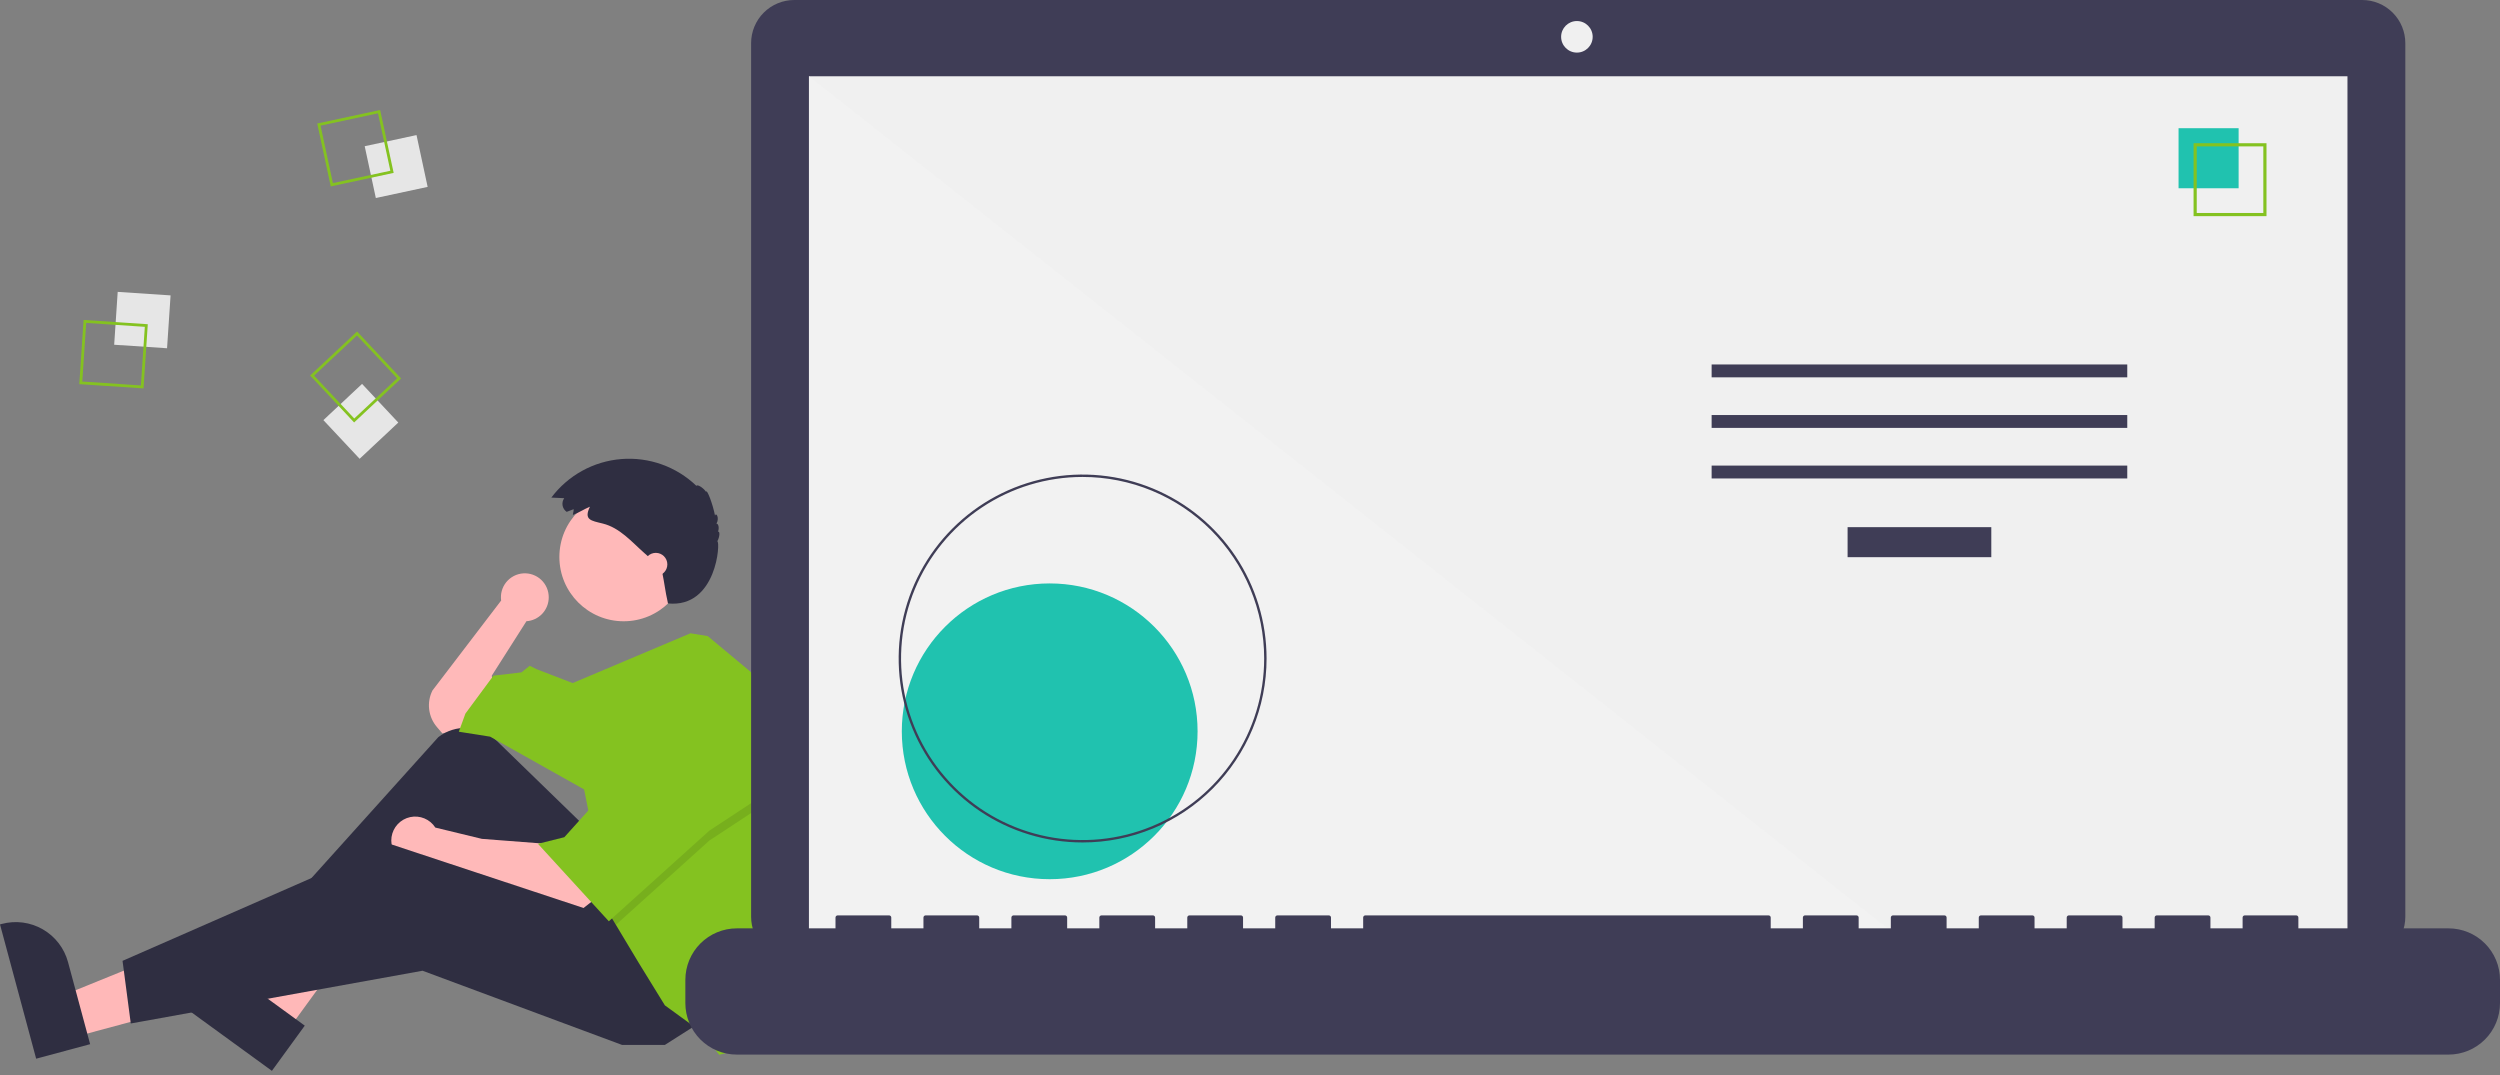<svg width="500" height="215" viewBox="0 0 500 215" fill="none" xmlns="http://www.w3.org/2000/svg">
<rect x="0" y="0" width="500" height="215" fill="#808080" stroke="none"/>
<g clip-path="url(#clip0)">
<path d="M109.747 119.479C109.751 118.822 109.62 118.171 109.362 117.566C109.104 116.962 108.723 116.417 108.245 115.966C107.767 115.515 107.2 115.168 106.582 114.945C105.963 114.723 105.305 114.631 104.649 114.674C103.994 114.717 103.354 114.896 102.77 115.197C102.186 115.499 101.67 115.918 101.255 116.428C100.84 116.938 100.535 117.528 100.358 118.161C100.182 118.794 100.138 119.457 100.229 120.108L86.489 138.1C85.903 139.273 85.675 140.592 85.835 141.893C85.996 143.195 86.536 144.42 87.389 145.415L88.467 146.672L93.412 145.683L99.017 140.738L98.358 135.133L105.281 124.254L105.272 124.246C106.484 124.169 107.621 123.633 108.452 122.747C109.283 121.862 109.746 120.694 109.747 119.479Z" fill="#FFB9B9"/>
<path d="M14.733 207.442L12.491 199.112L43.551 186.499L46.861 198.792L14.733 207.442Z" fill="#FFB8B8"/>
<path d="M7.231 211.74L0 184.883L0.34 184.791C3.112 184.045 6.068 184.43 8.556 185.863C11.044 187.295 12.861 189.658 13.608 192.43L13.608 192.431L18.025 208.834L7.231 211.74Z" fill="#2F2E41"/>
<path d="M57.518 206.111L50.542 201.038L66.791 171.715L77.088 179.202L57.518 206.111Z" fill="#FFB8B8"/>
<path d="M54.38 214.168L31.885 197.809L32.092 197.524C33.781 195.202 36.323 193.646 39.159 193.198C41.995 192.75 44.893 193.447 47.215 195.136L47.215 195.136L60.954 205.128L54.38 214.168Z" fill="#2F2E41"/>
<path d="M116.82 165.135L99.265 148.081C97.732 146.592 95.714 145.707 93.582 145.588C91.449 145.469 89.345 146.124 87.657 147.432L54.509 184.256L57.477 188.872L89.126 167.442L110.556 195.466L130.996 185.246L116.82 165.135Z" fill="#2F2E41"/>
<path d="M109.237 168.761L96.379 167.772L87.068 165.515C86.542 164.694 85.778 164.054 84.878 163.68C83.978 163.305 82.985 163.215 82.033 163.42C81.08 163.626 80.213 164.117 79.547 164.829C78.881 165.541 78.449 166.44 78.308 167.404C78.167 168.368 78.324 169.353 78.758 170.226C79.192 171.098 79.882 171.818 80.736 172.287C81.591 172.757 82.568 172.954 83.537 172.853C84.506 172.752 85.422 172.357 86.161 171.722L86.159 171.728L91.764 174.036L115.831 182.278L118.798 179.97L109.237 168.761Z" fill="#FFB9B9"/>
<path d="M140.228 204.368L132.975 208.983H124.403L84.511 194.147L26.156 204.697L24.508 192.169L77.917 168.761L124.733 184.256L140.228 204.368Z" fill="#2F2E41"/>
<path d="M124.733 124.254C131.834 124.254 137.59 118.497 137.59 111.396C137.59 104.295 131.834 98.538 124.733 98.538C117.631 98.538 111.875 104.295 111.875 111.396C111.875 118.497 117.631 124.254 124.733 124.254Z" fill="#FFB9B9"/>
<path d="M158.001 162.731C158.001 170.491 156.778 178.202 154.378 185.582L153.415 188.542L148.8 209.642L143.854 210.961L140.228 206.345L132.975 201.07L127.7 192.499L123.176 184.962L121.765 182.608L116.82 157.882L98.028 147.332L91.764 146.343L93.083 142.716L98.687 135.133L104.292 134.474L105.94 133.155L107.259 133.814L114.529 136.615L138.098 126.657L141.547 127.221L153.415 137.111C156.449 145.312 158.002 153.987 158.001 162.731Z" fill="#84C220"/>
<path opacity="0.1" d="M154.404 159.86L141.876 168.102L123.177 184.962L121.765 182.608L117.809 162.827H118.798L129.019 144.035L154.404 159.86Z" fill="black"/>
<path d="M129.019 142.057L118.798 160.848L112.864 167.443L107.589 168.761L121.766 184.256L141.876 166.124L154.404 157.881L129.019 142.057Z" fill="#84C220"/>
<path d="M114.732 101.835L113.339 102.371C113.127 102.228 112.946 102.045 112.805 101.832C112.665 101.618 112.568 101.38 112.519 101.129C112.471 100.878 112.473 100.62 112.524 100.37C112.575 100.12 112.675 99.882 112.819 99.671C112.826 99.66 112.834 99.649 112.842 99.638L110.267 99.517C111.92 97.316 114.021 95.491 116.432 94.163C118.842 92.835 121.507 92.034 124.251 91.812C126.994 91.591 129.754 91.955 132.346 92.88C134.938 93.805 137.305 95.27 139.288 97.178C139.406 96.774 140.683 97.56 141.205 98.356C141.38 97.699 142.578 100.875 143.002 103.119C143.198 102.372 143.952 103.578 143.292 104.736C143.71 104.675 143.899 105.746 143.575 106.343C144.033 106.128 143.956 107.407 143.459 108.261C144.113 108.203 143.404 121.666 133.595 120.685C132.912 117.547 133.104 117.742 132.3 113.707C131.926 113.31 131.516 112.948 131.107 112.587L128.894 110.634C126.32 108.362 123.979 105.558 120.551 104.709C118.195 104.126 116.705 103.994 117.989 101.339C116.829 101.823 115.746 102.543 114.575 102.993C114.591 102.622 114.755 102.207 114.732 101.835Z" fill="#2F2E41"/>
<path d="M131.161 115.187C132.436 115.187 133.469 114.154 133.469 112.879C133.469 111.605 132.436 110.572 131.161 110.572C129.887 110.572 128.854 111.605 128.854 112.879C128.854 114.154 129.887 115.187 131.161 115.187Z" fill="#FFB9B9"/>
<path d="M23.54 58.374L22.836 68.949L33.411 69.653L34.115 59.078L23.54 58.374Z" fill="#E6E6E6"/>
<path d="M16.717 63.989L29.558 64.844L28.703 77.686L15.862 76.83L16.717 63.989ZM28.963 65.365L17.238 64.585L16.457 76.309L28.182 77.09L28.963 65.365Z" fill="#84C220"/>
<path d="M83.302 27.015L72.94 29.242L75.166 39.604L85.528 37.377L83.302 27.015Z" fill="#E6E6E6"/>
<path d="M76.029 21.997L78.733 34.579L66.15 37.283L63.446 24.7L76.029 21.997ZM78.068 34.15L75.599 22.661L64.111 25.13L66.579 36.618L78.068 34.15Z" fill="#84C220"/>
<path d="M72.414 76.778L64.679 84.023L71.924 91.758L79.659 84.513L72.414 76.778Z" fill="#E6E6E6"/>
<path d="M80.215 75.694L70.823 84.492L62.025 75.099L71.417 66.301L80.215 75.694ZM70.849 83.701L79.424 75.668L71.392 67.092L62.816 75.125L70.849 83.701Z" fill="#84C220"/>
<path d="M472.434 0H158.852C157.719 -1.28812e-06 156.596 0.223 155.549 0.657C154.502 1.091 153.55 1.727 152.749 2.528C151.947 3.329 151.312 4.281 150.878 5.328C150.444 6.375 150.221 7.498 150.221 8.631V183.353C150.221 184.486 150.444 185.609 150.878 186.656C151.312 187.703 151.947 188.655 152.749 189.456C153.55 190.257 154.502 190.893 155.549 191.327C156.596 191.761 157.719 191.984 158.852 191.984H472.434C474.723 191.984 476.918 191.075 478.537 189.456C480.155 187.837 481.065 185.642 481.065 183.353V8.631C481.065 6.342 480.155 4.147 478.537 2.528C476.918 0.909 474.723 1.30074e-06 472.434 0Z" fill="#3F3D56"/>
<path d="M469.493 15.254H161.793V188.828H469.493V15.254Z" fill="#F0F0F0"/>
<path d="M315.38 10.52C317.123 10.52 318.536 9.107 318.536 7.364C318.536 5.621 317.123 4.208 315.38 4.208C313.637 4.208 312.224 5.621 312.224 7.364C312.224 9.107 313.637 10.52 315.38 10.52Z" fill="#F0F0F0"/>
<path d="M381.496 188.828H161.793V15.254L381.496 188.828Z" fill="#F2F2F2"/>
<path d="M209.938 175.839C226.273 175.839 239.516 162.597 239.516 146.262C239.516 129.927 226.273 116.685 209.938 116.685C193.603 116.685 180.361 129.927 180.361 146.262C180.361 162.597 193.603 175.839 209.938 175.839Z" fill="#20C2AF"/>
<path d="M216.523 168.492C209.246 168.492 202.133 166.335 196.083 162.292C190.032 158.249 185.317 152.503 182.532 145.781C179.748 139.058 179.019 131.66 180.439 124.524C181.858 117.387 185.362 110.831 190.508 105.686C195.653 100.541 202.208 97.037 209.345 95.617C216.482 94.198 223.879 94.926 230.602 97.711C237.325 100.495 243.071 105.211 247.113 111.261C251.156 117.312 253.314 124.425 253.314 131.701C253.314 136.533 252.362 141.317 250.513 145.781C248.664 150.244 245.954 154.3 242.538 157.717C239.122 161.133 235.066 163.843 230.602 165.692C226.138 167.541 221.354 168.492 216.523 168.492ZM216.523 95.391C209.341 95.391 202.321 97.521 196.35 101.511C190.379 105.5 185.725 111.171 182.977 117.806C180.228 124.441 179.509 131.742 180.91 138.785C182.311 145.829 185.77 152.298 190.848 157.376C195.926 162.454 202.395 165.913 209.439 167.314C216.482 168.715 223.783 167.996 230.418 165.247C237.053 162.499 242.724 157.845 246.713 151.874C250.703 145.903 252.833 138.883 252.833 131.701C252.833 126.933 251.894 122.211 250.069 117.806C248.244 113.401 245.57 109.398 242.198 106.026C238.826 102.655 234.823 99.98 230.418 98.155C226.013 96.33 221.291 95.391 216.523 95.391L216.523 95.391Z" fill="#3F3D56"/>
<path d="M398.261 105.431H369.519V111.436H398.261V105.431Z" fill="#3F3D56"/>
<path d="M425.454 72.893H342.325V75.467H425.454V72.893Z" fill="#3F3D56"/>
<path d="M425.454 83.006H342.325V85.58H425.454V83.006Z" fill="#3F3D56"/>
<path d="M425.454 93.118H342.325V95.692H425.454V93.118Z" fill="#3F3D56"/>
<path d="M447.723 25.641H435.711V37.653H447.723V25.641Z" fill="#20C2AF"/>
<path d="M453.3 43.23H438.714V28.644H453.3V43.23ZM439.348 42.596H452.666V29.278H439.348L439.348 42.596Z" fill="#84C220"/>
<path d="M489.704 185.672H459.675V183.509C459.675 183.452 459.664 183.396 459.642 183.344C459.62 183.292 459.589 183.245 459.549 183.205C459.509 183.165 459.462 183.134 459.41 183.112C459.358 183.091 459.302 183.08 459.246 183.08H448.95C448.893 183.08 448.838 183.091 448.786 183.112C448.734 183.134 448.686 183.165 448.646 183.205C448.607 183.245 448.575 183.292 448.553 183.344C448.532 183.396 448.521 183.452 448.521 183.509V185.672H442.086V183.509C442.086 183.452 442.075 183.396 442.053 183.344C442.032 183.292 442 183.245 441.96 183.205C441.92 183.165 441.873 183.134 441.821 183.112C441.769 183.091 441.713 183.08 441.657 183.08H431.361C431.305 183.08 431.249 183.091 431.197 183.112C431.145 183.134 431.098 183.165 431.058 183.205C431.018 183.245 430.986 183.292 430.965 183.344C430.943 183.396 430.932 183.452 430.932 183.509V185.672H424.497V183.509C424.497 183.452 424.486 183.396 424.465 183.344C424.443 183.292 424.411 183.245 424.372 183.205C424.332 183.165 424.284 183.134 424.232 183.112C424.18 183.091 424.125 183.08 424.068 183.08H413.772C413.716 183.08 413.66 183.091 413.608 183.112C413.556 183.134 413.509 183.165 413.469 183.205C413.429 183.245 413.398 183.292 413.376 183.344C413.354 183.396 413.343 183.452 413.343 183.509V185.672H406.908V183.509C406.908 183.452 406.897 183.396 406.876 183.344C406.854 183.292 406.823 183.245 406.783 183.205C406.743 183.165 406.696 183.134 406.644 183.112C406.592 183.091 406.536 183.08 406.479 183.08H396.184C396.127 183.08 396.071 183.091 396.019 183.112C395.967 183.134 395.92 183.165 395.88 183.205C395.84 183.245 395.809 183.292 395.787 183.344C395.766 183.396 395.755 183.452 395.755 183.509V185.672H389.32V183.509C389.32 183.452 389.309 183.396 389.287 183.344C389.265 183.292 389.234 183.245 389.194 183.205C389.154 183.165 389.107 183.134 389.055 183.112C389.003 183.091 388.947 183.08 388.891 183.08H378.595C378.539 183.08 378.483 183.091 378.431 183.112C378.379 183.134 378.331 183.165 378.292 183.205C378.252 183.245 378.22 183.292 378.199 183.344C378.177 183.396 378.166 183.452 378.166 183.509V185.672H371.731V183.509C371.731 183.452 371.72 183.396 371.698 183.344C371.677 183.292 371.645 183.245 371.605 183.205C371.565 183.165 371.518 183.134 371.466 183.112C371.414 183.091 371.358 183.08 371.302 183.08H361.006C360.95 183.08 360.894 183.091 360.842 183.112C360.79 183.134 360.743 183.165 360.703 183.205C360.663 183.245 360.631 183.292 360.61 183.344C360.588 183.396 360.577 183.452 360.577 183.509V185.672H354.142V183.509C354.142 183.452 354.131 183.396 354.11 183.344C354.088 183.292 354.056 183.245 354.017 183.205C353.977 183.165 353.929 183.134 353.877 183.112C353.825 183.091 353.77 183.08 353.713 183.08H273.062C273.006 183.08 272.95 183.091 272.898 183.112C272.846 183.134 272.799 183.165 272.759 183.205C272.719 183.245 272.688 183.292 272.666 183.344C272.645 183.396 272.633 183.452 272.633 183.509V185.672H266.199V183.509C266.199 183.452 266.187 183.396 266.166 183.344C266.144 183.292 266.113 183.245 266.073 183.205C266.033 183.165 265.986 183.134 265.934 183.112C265.882 183.091 265.826 183.08 265.77 183.08H255.474C255.417 183.08 255.362 183.091 255.31 183.112C255.257 183.134 255.21 183.165 255.17 183.205C255.131 183.245 255.099 183.292 255.077 183.344C255.056 183.396 255.045 183.452 255.045 183.509V185.672H248.61V183.509C248.61 183.452 248.599 183.396 248.577 183.344C248.556 183.292 248.524 183.245 248.484 183.205C248.444 183.165 248.397 183.134 248.345 183.112C248.293 183.091 248.237 183.08 248.181 183.08H237.885C237.829 183.08 237.773 183.091 237.721 183.112C237.669 183.134 237.621 183.165 237.582 183.205C237.542 183.245 237.51 183.292 237.489 183.344C237.467 183.396 237.456 183.452 237.456 183.509V185.672H231.021V183.509C231.021 183.452 231.01 183.396 230.988 183.344C230.967 183.292 230.935 183.245 230.895 183.205C230.856 183.165 230.808 183.134 230.756 183.112C230.704 183.091 230.648 183.08 230.592 183.08H220.296C220.24 183.08 220.184 183.091 220.132 183.112C220.08 183.134 220.033 183.165 219.993 183.205C219.953 183.245 219.921 183.292 219.9 183.344C219.878 183.396 219.867 183.452 219.867 183.509V185.672H213.432V183.509C213.432 183.452 213.421 183.396 213.4 183.344C213.378 183.292 213.346 183.245 213.307 183.205C213.267 183.165 213.22 183.134 213.167 183.112C213.115 183.091 213.06 183.08 213.003 183.08H202.707C202.651 183.08 202.595 183.091 202.543 183.112C202.491 183.134 202.444 183.165 202.404 183.205C202.364 183.245 202.333 183.292 202.311 183.344C202.29 183.396 202.278 183.452 202.278 183.509V185.672H195.844V183.509C195.844 183.452 195.832 183.396 195.811 183.344C195.789 183.292 195.758 183.245 195.718 183.205C195.678 183.165 195.631 183.134 195.579 183.112C195.527 183.091 195.471 183.08 195.415 183.08H185.119C185.005 183.08 184.896 183.125 184.815 183.205C184.735 183.286 184.69 183.395 184.69 183.509V185.672H178.255V183.509C178.255 183.452 178.244 183.396 178.222 183.344C178.201 183.292 178.169 183.245 178.129 183.205C178.089 183.165 178.042 183.134 177.99 183.112C177.938 183.091 177.882 183.08 177.826 183.08H167.53C167.416 183.08 167.307 183.125 167.227 183.205C167.146 183.286 167.101 183.395 167.101 183.509V185.672H147.367C144.637 185.672 142.018 186.757 140.087 188.688C138.156 190.619 137.071 193.237 137.071 195.968V200.624C137.071 203.354 138.156 205.973 140.087 207.904C142.018 209.835 144.637 210.919 147.367 210.919H489.704C492.435 210.919 495.054 209.835 496.984 207.904C498.915 205.973 500 203.354 500 200.624V195.968C500 194.616 499.734 193.277 499.216 192.028C498.699 190.779 497.94 189.644 496.984 188.688C496.028 187.732 494.893 186.973 493.644 186.456C492.395 185.938 491.056 185.672 489.704 185.672Z" fill="#3F3D56"/>
</g>
<defs>
<clipPath id="clip0">
<rect width="500" height="214.168" fill="white"/>
</clipPath>
</defs>
</svg>
